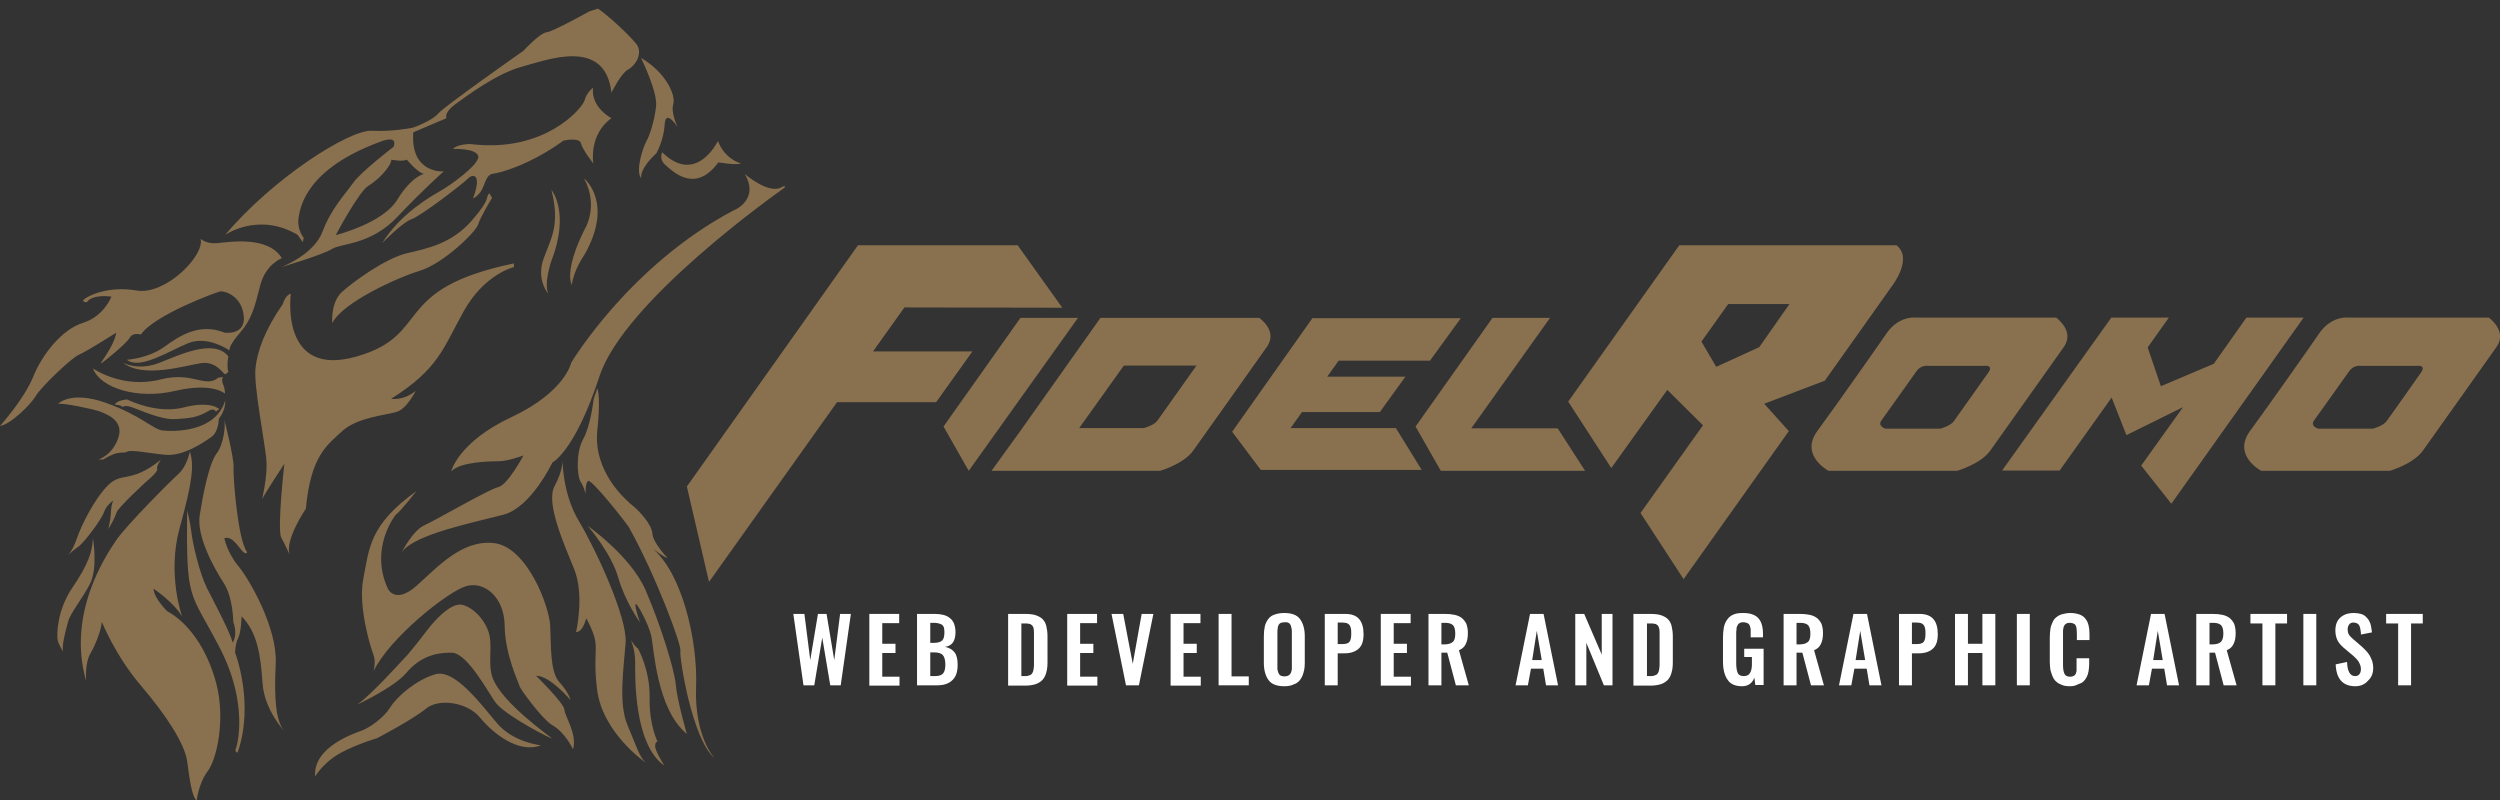<?xml version="1.0" encoding="utf-8"?>
<!-- Generator: Adobe Illustrator 19.0.0, SVG Export Plug-In . SVG Version: 6.00 Build 0)  -->
<svg version="1.1" xmlns="http://www.w3.org/2000/svg" xmlns:xlink="http://www.w3.org/1999/xlink" x="0px" y="0px"
	 viewBox="-121 267.9 812.4 260.1" style="enable-background:new -121 267.9 812.4 260.1;" xml:space="preserve">
<rect x="-121" y="267.9" width="812.4" height="260.1" fill="#333333" stroke="none"/>
<style type="text/css">
	.st0{fill:#89704E;}
	.st1{fill:#FFFFFF;}
</style>
<g id="WOLF">
	<path id="XMLID_494_" class="st0" d="M121,324.4c0,0,8.2,7.2,12.4,4.1c0,0,1.7-0.5,0,0.8c-1.7,1.2-51.6,36.4-59.6,60.9
		s-15.3,28-15.3,28s-6.8,14.4-15.7,16.9c-8.9,2.4-29.1,6.3-33.2,12.2c0,0,3.5-7,7.3-8.7s20.9-11.7,24-12.4s8.2-10.3,8.2-10.3
		s-5,1.9-8.2,1.9c-3.1,0-12.4,0.2-15.3,3.3c0,0,2.3-9.6,19.7-17.7c17.4-8.2,19.3-17.6,19.3-17.6s18.8-31.6,52.9-49.6
		C117.4,336.3,126,332.9,121,324.4z M119.8,321c0,0-5.2-1.2-7.5-7.3c0,0-7,14.6-18.1,3.7c0,0-1.2,2.1,1,4.1c2.3,2,9.7,9.5,17.2-0.8
		C112.5,320.6,118.2,321.7,119.8,321z M87.3,286.7c0,0,5.4,11,4.9,15.7c-0.5,4.7-2.1,9.6-3.1,11.3c-1,1.7-3.8,9.7-1.7,12.2
		c0,0-1-2.7,4.9-8.2c0,0,2.4-4.2,2.7-9.4c0.3-5.2,4.2,0.9,4.2,0.9s-2.3-4.7-1.4-7.5C98.6,298.9,95.6,291.6,87.3,286.7z M71.8,321
		c0,0-1.6-9.3,5.9-14.7c0,0-6.7-3.4-6-9.9c0,0-2.1,1.6-2.7,4c-0.5,2.4-12.9,17.4-37.2,14.3c0,0-4.2,0-5.6,1.6c0,0,7.5-0.3,8.2,2.3
		s-9.2,9.6-12.2,11.3c-3,1.7-13,7.3-19,17c0,0,6.6-6.8,9.6-7.8s16.9-11.7,18.3-13.2c1.4-1.5,4.7-1.8,1.6,6.5c0,0,2.3-0.9,3.5-4.2
		c1.2-3.3,1.9-3.7,3.3-3.9c1.4-0.1,11.5-2.6,22.6-10.7c0,0,5.2-1.2,5.7,0.9C68.3,316.6,71.8,321,71.8,321z M69,342.4
		c-6.9,13.7-4.2,18.1-4.2,18.1c0.7-5,4-9.6,4-9.6c9.9-17.2,0-25,0-25C73.7,335,69,342.4,69,342.4z M55.6,352.1
		c-2.4,6.8,1.6,11.3,1.6,11.3c-1.6-3.3,1-10.8,1-10.8c6.1-15.7,0-23,0-23C61.1,341.3,58,345.3,55.6,352.1z M83.1,290.5
		c-2.3,1.2-5.4,7.5-5.4,7.5c-2.1-18.1-20.9-10.6-29.2-8.4c-8.3,2.3-17.7,9.4-21.6,12.2c-3.8,2.8-2.8,4.5-2.8,4.5l-10.8,4.6
		c-1,13.6,9.9,12.7,9.9,12.7s-6.4,5.6-15.1,14.8c-8.7,9.2-18.3,8.5-21.2,10.4c-3,1.9-16.5,5.9-16.5,5.9s10.6-4,13.4-11.5
		s7.3-12.1,9.9-15.8c2.6-3.7,13.2-11.8,13.2-11.8c1.4-3.8-3.6-1.9-3.6-1.9c-24.9,8.9-26.8,21.6-27.3,25.2c-0.5,3.7,1.7,6.3,1.7,6.3
		l-0.3,1.4l-1.7-2.4c-12.7-7.5-23.5,0-23.5,0c15.5-18.4,40.2-34.1,47.5-33.8c7.3,0.3,12.5-0.9,13-0.9s6.8-2.4,8.7-4.7
		c1.9-2.3,27.7-20.4,27.7-20.4s5.2-5.7,7.5-6c2.3-0.3,13.9-6.8,13.9-6.8l2.8-0.9c3.2,2.1,10,8.4,12.5,11.5
		C88.1,285.3,85.4,289.3,83.1,290.5z M11.2,319.8c-1.4,0.7-5,0-5,0c-0.3,2.5-4.5,6.7-7.5,8.5c-3,1.7-10.6,16-10.6,16
		s15.3-3.8,20-11.5c4.7-7.7,8.7-8.4,8.7-8.4C14.9,324.2,11.2,319.8,11.2,319.8z M32.3,339.6c-6.6,7.5-14.3,9-21.1,10.6
		s-16.9,8.9-20.9,12.4s-3.3,10.3-3.3,10.3c3-6.4,20.5-14.6,28.4-17c7.8-2.4,18.3-12.7,19-15.1c0.7-2.4,4.5-8.6,4.5-8.6l-0.9-1.5
		C36.5,332.3,38.9,332,32.3,339.6z M-29.1,366.7c-5.7,8.2-8.4,15.3-8.9,21.1c-0.5,5.7,2.8,22.4,3.5,28.9c0.7,6.4-1.8,14.7-1.2,13.2
		c0.6-1.4,7.1-11.3,7.1-11.3s-2.4,21.4-1,24s2.8,5.7,2.8,5.7c-1.9-4.7,5.2-15.1,5.2-15.1c1.6-17.4,7-20.7,11.8-25.2
		c4.9-4.5,14.3-5.2,17.5-6.2c3.4-0.8,6.4-6.9,6.4-6.9c-4,3.3-8,2.6-8,2.6c15.3-9.7,16.7-16,23.5-28.3S46,354.7,46,354.7v-1.2
		c-40.5,8.4-26.4,23.3-51.3,30.3s-21.2-20.4-21.2-20.4C-28.2,363.6-29.1,366.7-29.1,366.7z M-109.4,396.6c1.6-2.8,11.6-12.4,14-13.4
		s12.2-7.2,12.2-7.2c-1,5.2-6.2,10.8-4.8,9.9s8.2-6.5,9.2-8.3s3.6-1,3.6-1c4.4-6.4,24.6-13.8,25.8-14s6.8,1.2,7.6,7.8
		C-41,377-48,376-48,376c-8-3.2-14.4,0.8-19.6,4.6c-5.2,3.8-12.2,4.2-12.2,4.2c4.2,3.4,13.6-2.8,20-5.4c6.4-2.6,13.4,2.4,13.4,2.4
		s-0.6-1.2,3.4-5.8s4.8-8.6,6.6-15.5c1.8-6.8,7-8.7,7-8.7c-4.4-7.3-17-5.3-20.8-4.9c-3.8,0.4-5.6-1.4-5.6-1.4
		c1.4,5.4-11.4,18.4-20.8,16.8s-15.8,1.8-17,2.8c-1.2,1,0.8,1,0.8,1c2-2.8,8-1.8,8-1.8s-2.4,6.4-9.2,8.5
		c-6.8,2.1-13.2,10.1-16.2,17.5s-10.8,16-10.8,16C-117.8,406-111,399.4-109.4,396.6z M-55.6,385.9c4.9-0.7,7.2,3.6,7.7,3.6
		s1.1-0.8,1.1-0.8c-0.6-2,0-5,0-5c-4.6-5.8-15.6-0.6-22.4,2.1s-11.8,0-11.8,0C-74.3,391-60.6,386.6-55.6,385.9z M-50,390.6
		c-4.4,3.6-8.3-2.1-18.8,0.6c-12.5,3.2-22-3.6-22-3.6c2.4,6.5,14.7,10.2,26.8,7.3c12.1-2.8,16.1,0.9,16.1,0.9s0.1-1.3-0.6-3
		c-0.7-1.6,0-2.4,0-2.4L-50,390.6z M-68.1,407.8c-3.1-0.3-7-4.9-18.5-9c-11.6-4.1-15.6,0.4-15.6,0.4c1.1-0.6,12.2,1.8,13.6,2.4
		s8,2.6,6.1,8.4c-1.9,5.9-6.5,7.2-6.5,7.2h1.6c5.2-3.3,6.5-1.7,7.7-2.5c1.2-0.8,6.9,0.5,12.6,1s12.4-4.1,14.8-5.8s2.4-5.9,2.4-5.9
		c2.4-3,2.1-6,2.1-6C-51,408.7-65.1,408.1-68.1,407.8z M-49.7,400.9c0,0-2.6-2.9-11.6-0.6c-8.9,2.3-18.4-2.6-18.4-2.6
		s-3.3,0.2-4,1.7c0,0,2.3,0.1,2.5,0.8c0,0,0.6-0.8,2.9,0c2.3,0.7,9.6,4.2,14.2,3.9c4.7-0.3,7.2-0.4,11.3-2.9c0,0,1.1-0.5,1.7,0.1
		C-50.5,402.1-51.1,401.4-49.7,400.9z M-50.7,415.4c-2.4,3.3-4.3,13-5.4,19.9c-1.1,6.8,4.6,17.1,7.7,21.9c3.2,4.8,3.2,12.8,3.2,12.8
		c1.6,4.5-0.2,6.7-0.2,6.7c-0.8-3.3-5.8-12.7-8.4-17.8c-2.5-5.1-4.6-14.5-5-18c-0.4-3.6-1.4-7.1-1.4-7.1
		c-0.3,29.9,0.8,25.8,10.5,44.4s5.7,32.2,5.3,33.1c-0.4,0.9,0.6,1.2,0.6,1.2c5.6-16.1-0.8-32.5-0.8-32.5s0-2.8,1-4.8s1.1-7,1.1-7
		c5.1,5.1,6.2,12.6,6.8,21.6c0.6,9,7.3,15.9,7.3,15.9c-2.9-3.1-3.6-10.3-3-22s-8.5-27.4-12.1-31.8c-3.7-4.4-4.6-9.1-4.6-9.1
		c2.7-1,5,3.6,6.2,4.5c1.1,0.9,1.2,0,1.2,0c-3-3.8-4.6-24.4-4.4-27.5c0.2-3-3-15.5-3-15.5C-47.7,406.1-48.2,412.2-50.7,415.4z
		 M-57.1,528.1c0,0,0.6-5.6,3.6-9.6s5.8-16.8,2.8-28.4s-9.3-20-16-23.6c0,0-4.3-4.2-4.4-7.3c0,0,6.7,4.5,9.3,9.1
		c0,0-5-13.8-0.8-28.9s4.7-20.4,3.3-24.8c0,0-0.9,4.8-3.7,7.3c-2.8,2.5-17.1,16.9-20.2,21.5c-3.1,4.6-16.2,23.7-9.8,45.8
		c0,0-0.5-5.6,1.3-8.8c1.8-3.1,3.5-7.5,3.8-10.4c0,0,4.4,11,12.7,20.7s14.2,18.9,15,24.5S-58.8,526.4-57.1,528.1z M-85.8,425.5
		c-4.5,4.4-8.8,13.2-10.2,17.3c-1.4,4.1-2.9,5.5-2.9,5.5s1.3-1.3,3.3-2.7c2-1.4,7.6-8.9,8.4-11.3c0.8-2.4,3.4-4.1,3-3.6
		s-0.7,2.1-0.8,4.2s-0.8,4.9-0.8,4.9c0.8-1.2,2.2-3.8,2.7-5.4s9.3-9.7,9.3-9.7s4.3-3.5,3.9-4.4s1.2-3,1.2-3
		C-78.7,425.2-81.3,421.1-85.8,425.5z M-97.5,458.9c-5.1,7.5-5,15.3-4.8,16.8c0.2,1.5,1.8,3.9,1.8,3.9c-0.5-1.9,0.8-6.6,1.6-9.6
		s4.4-7.1,7.1-12.3c2.7-5.2,1-14.9,1-14.9C-91,447.3-92.4,451.4-97.5,458.9z M-2.9,455.7c-1.9,9.4,2.5,23.1,3.3,25.1
		c0.8,2,0,5.2,0,5.2c5.1-10.7,24-25.8,30-27.6c6-1.8,12.5,3.5,12.6,12.9s4.6,18.5,4.8,19.5s7.5,10.9,10.6,12.7
		c4.4,2.5,6.8,7.9,6.8,7.9c1.5-4.8-2.7-10.8-2.8-12.9s-9.2-11-9.2-11c4.5-0.1,11.2,7.9,11.2,7.9s-0.5-2.4-3.6-5.8
		c-3.1-3.4-2.7-11.8-3-18.3s-7.5-25.5-18.1-26.9c-10.6-1.3-18.6,7.9-25.4,13.9c-6.8,6-9.2,1-9.2,1c-6.2-13.2,2.4-24,2.4-24
		c2-1.6,6.8-7.8,6.8-7.8C-1.1,438.5-1,446.3-2.9,455.7z M11.1,486.5c4.3-5.1,9.4-6.6,14.7-6.5s12.4,14,14.4,16.4
		c3.7,4.5,18.8,12.1,18.1,11.4s-16.2-11.5-19.2-19.6c-1.5-3.9-0.3-8.8-0.9-13.1c-0.6-4.3-4.4-9.3-8.7-10.6s-10.7,6.9-11.3,7.7
		c-0.6,0.8-6.3,8.2-7.8,9.6C9.2,483-0.4,493.8-5,496.9C-5,496.9,7.1,491.3,11.1,486.5z M-18.6,520.2c0,0,2.7-4.6,8.4-7.7
		c5.7-3,11.7-4.7,11.7-4.7s11.7-6.1,15.9-9.6s13.5-2.1,17.6,2.9s12.4,11.8,19.8,9c0,0-9-0.9-14.3-7.2c-5.3-6.3-13.8-17.7-20-15.9
		c-6.2,1.8-12.5,7.2-14.7,10.8c-2.3,3.6-6.8,6.6-9.2,7.5C-5.8,506.2-19.3,510.6-18.6,520.2z M59.2,425.9c-2.9,5.4,3,18.6,6.4,27
		c3.4,8.4,0.6,20.4,0.6,20.4c2.3,0,3.3-4.5,3.3-4.5c5.3,9.9,1.8,8.7,3.5,23s15.8,23.9,15.8,23.9c-2.1-2-2.9-5.1-5.9-12.2
		s-1.2-18.5-0.6-26.7c0.6-8.3-9.8-30.6-15.2-39.6s-5.3-19.9-5.3-19.9S62.1,420.5,59.2,425.9z M84,475.9c0,0,1.4,2.9,1.4,7.2
		c0,4.4-0.5,26.7,9.5,33.6c0,0-3-4.7-3-6.3c0-1.6,0.8-1.5,0.8-1.5s-2.7-5-2.6-14.1c0.2-9.2-3.8-16.2-3.8-16.2S85.9,478.7,84,475.9z
		 M70,438.8c0,0,7.7,8.9,9.9,16.8c2.3,8,7.1,14.6,7.1,14.6s-1.7-4.7-1.5-5.9c0.2-1.2,4.2,6.3,5.1,10.1c0.9,3.8,1.7,23.9,11.6,32
		c0,0-3.2-11-3.6-16.1c-0.5-5.1-5-19.5-9.8-30.6S70,438.8,70,438.8z M111.2,514.3c0,0-6.6-7-6-23.1c0.6-15.7-4.8-37.2-14-44.9
		c0,0,3.9,2.9,4.7,2.9c0,0-4.7-4.9-4.9-7.9s-4.2-7.3-6.3-9s-13-10.9-11.6-24.6c0,0,1.2-10.3,0-13.6l-1.2,3.5c0,0-0.9,8.5-3.4,13
		s-1.9,12.2-0.9,13.7s1.4,3,1.6,3.9c0.2,0.9-0.2-3.2,0.9-4s12.7,14,13.3,15.1c8.8,15.8,17.1,38.2,16.7,40.1
		C99.7,481.3,103.8,507.9,111.2,514.3z"/>
</g>
<g id="NAME">
	<polygon id="F" class="st0" points="102.2,426 157.8,347.6 209.7,347.6 224.2,367.9 172.9,367.8 162.7,382.1 195,382.1 
		183.2,398.6 151,398.6 109.4,457 	"/>
	<polygon id="I" class="st0" points="229.3,371.2 210.6,371.2 185.6,406.5 193.8,420.9 	"/>
	<path id="D" class="st0" d="M288.2,371.2h-51.6l-26,36.7l-9.4,13H256c0,0,7.6-2.2,10.7-6.5c3.1-4.3,20.3-28.6,24-33.8
		C294.4,375.4,288.2,371.2,288.2,371.2z M255.1,404.6c-1.2,1.6-4.4,2.4-4.4,2.4h-21l14.5-20.3h23.6
		C267.8,386.7,256.2,403.1,255.1,404.6z"/>
	<polygon id="E" class="st0" points="305.4,371.4 279.4,408.2 288.7,420.6 341,420.6 332.6,407 298.4,407 302.1,401.8 327.4,401.8 
		335.7,390.3 310.3,390.3 314,385.1 343.7,385.1 353.7,371.3 305.4,371.3 305.4,371.4 	"/>
	<polygon id="L" class="st0" points="394.1,420.9 385.2,407.1 357.1,407.1 382.7,371.2 364,371.2 339,406.5 347.2,420.9 
		394.1,420.9 	"/>
	<path id="R" class="st0" d="M495.3,347.6h-70.6l-36.1,50.8l14,21.6l18.2-25.4l11.6,11.5l-20.3,28.5l14,21.5l34.2-48.1l-8-8.9
		l19.7-7.5l22-31C494,360.6,500.7,351.9,495.3,347.6z M450.7,380.7l-14,6.4l-4.8-8.2l8.7-12.2h19.9L450.7,380.7z"/>
	<path id="O-1" class="st0" d="M547.2,371.1h-46c0,0-5.2-0.6-9.2,5.2c-2.1,3.1-16.5,23.6-22.4,31.6s3.6,13,3.6,13H515
		c0,0,7.6-2.2,10.7-6.5s20.3-28.6,24-33.8C553.3,375.4,547.2,371.2,547.2,371.1z M525.1,389c-1.9,2.7-10,14.1-11.2,15.8
		c-1.2,1.6-4.4,2.4-4.4,2.4h-17.8c0,0-2.7-0.8-1.3-2.7c1.4-1.9,9.9-13.9,11.4-16c1.5-2.1,3.7-1.7,3.7-1.7h18.2
		C523.7,386.8,527,386.3,525.1,389z"/>
	<polygon id="M" class="st0" points="576.9,380.8 583.8,371.1 565.1,371.1 529.6,420.8 548.3,420.8 565.2,397.1 570,409.3 
		588.4,400.2 574.8,419.2 584.6,431.6 627.6,371.1 609,371.1 598.4,386.1 581.2,393.4 	"/>
	<path id="O2" class="st0" d="M687.8,371.1h-46c0,0-5.2-0.6-9.2,5.2c-2.1,3.1-16.5,23.6-22.4,31.6s3.6,13,3.6,13h41.8
		c0,0,7.6-2.2,10.7-6.5s20.3-28.6,24-33.8C693.9,375.4,687.8,371.2,687.8,371.1z M665.7,389c-1.9,2.7-9.9,14.1-11.2,15.8
		c-1.2,1.6-4.4,2.4-4.4,2.4h-17.8c0,0-2.7-0.8-1.3-2.7c1.4-1.9,9.9-13.9,11.4-16c1.5-2.1,3.7-1.7,3.7-1.7h18.2
		C664.3,386.8,667.6,386.3,665.7,389z"/>
</g>
<g id="TITLE">
	<g id="XMLID_52_">
		<path id="XMLID_53_" class="st1" d="M140.1,490.6l-3.3-23.2h3.6l1.9,15l2.5-15h2.8l2.5,15l1.9-15h3.5l-3.3,23.2h-3.4l-2.6-15.5
			l-2.6,15.5H140.1z"/>
		<path id="XMLID_55_" class="st1" d="M161.5,490.6v-23.2h9.7v3h-5.5v6.7h4.3v3h-4.3v7.7h5.6v2.9H161.5z"/>
		<path id="XMLID_57_" class="st1" d="M177,490.6v-23.2h5.7c1.1,0,2,0.1,2.8,0.3c0.8,0.2,1.5,0.5,2.1,1c0.6,0.4,1.1,1.1,1.4,1.8
			c0.3,0.8,0.5,1.7,0.5,2.8c0,2.9-1.1,4.5-3.4,4.8c1.4,0.3,2.4,0.9,3.1,1.8c0.7,0.9,1,2.3,1,4c0,2.2-0.5,3.9-1.7,5
			c-1.1,1.1-2.7,1.7-4.9,1.7H177z M181.3,476.8h1.3c1.2,0,2.1-0.3,2.6-0.8c0.5-0.5,0.7-1.4,0.7-2.7c0-0.7-0.1-1.2-0.2-1.6
			c-0.2-0.4-0.4-0.7-0.8-0.9s-0.8-0.3-1.2-0.4c-0.4-0.1-1-0.1-1.8-0.1h-0.6V476.8z M181.3,487.6h1.6c1.3,0,2.1-0.3,2.6-0.9
			c0.5-0.6,0.7-1.6,0.7-2.9c0-1.4-0.3-2.4-0.8-3c-0.5-0.6-1.5-0.9-2.8-0.9h-1.3V487.6z"/>
		<path id="XMLID_61_" class="st1" d="M206.6,490.6v-23.2h5.4c1.4,0,2.6,0.1,3.5,0.4c0.9,0.3,1.7,0.7,2.3,1.3c0.6,0.6,1,1.4,1.2,2.2
			c0.2,0.9,0.4,2,0.4,3.3v8.4c0,1.3-0.1,2.5-0.4,3.4c-0.2,0.9-0.6,1.7-1.2,2.4c-0.6,0.6-1.3,1.1-2.2,1.4c-0.9,0.3-2.1,0.5-3.4,0.5
			H206.6z M210.8,487.6h1.2c0.4,0,0.8,0,1.1-0.1c0.3-0.1,0.6-0.2,0.8-0.3c0.2-0.1,0.4-0.3,0.5-0.5c0.1-0.2,0.3-0.4,0.3-0.6
			c0.1-0.2,0.1-0.5,0.2-0.9c0-0.4,0.1-0.7,0.1-1c0-0.3,0-0.7,0-1.2v-8.5c0-0.6,0-1,0-1.3c0-0.3-0.1-0.7-0.1-1s-0.2-0.6-0.3-0.8
			c-0.1-0.2-0.3-0.4-0.5-0.5c-0.2-0.2-0.5-0.3-0.8-0.3c-0.3-0.1-0.7-0.1-1.2-0.1h-1.2V487.6z"/>
		<path id="XMLID_64_" class="st1" d="M225.8,490.6v-23.2h9.7v3H230v6.7h4.3v3H230v7.7h5.6v2.9H225.8z"/>
		<path id="XMLID_66_" class="st1" d="M244.9,490.6l-4.7-23.2h3.8l3.1,16.2l2.9-16.2h3.8l-4.7,23.2H244.9z"/>
		<path id="XMLID_68_" class="st1" d="M259.4,490.6v-23.2h9.7v3h-5.5v6.7h4.3v3h-4.3v7.7h5.6v2.9H259.4z"/>
		<path id="XMLID_70_" class="st1" d="M275,490.6v-23.2h4.2v20.3h5.6v2.9H275z"/>
		<path id="XMLID_72_" class="st1" d="M296.4,490.9c-2.4,0-4.1-0.6-5.1-1.9c-1-1.3-1.6-3.2-1.6-5.7v-8.6c0-1.2,0.1-2.3,0.3-3.2
			c0.2-0.9,0.6-1.7,1.1-2.4c0.5-0.7,1.2-1.2,2.1-1.5c0.9-0.3,1.9-0.5,3.1-0.5c2.4,0,4.1,0.6,5.1,1.9s1.6,3.2,1.6,5.6v8.6
			c0,1.2-0.1,2.3-0.4,3.2c-0.2,0.9-0.6,1.7-1.1,2.4c-0.5,0.7-1.2,1.2-2.1,1.5C298.6,490.7,297.6,490.9,296.4,490.9z M295.3,487.5
			c0.3,0.1,0.6,0.2,1.1,0.2s0.8-0.1,1.1-0.2s0.5-0.3,0.7-0.5c0.2-0.2,0.3-0.5,0.4-0.8c0.1-0.3,0.2-0.6,0.2-1c0-0.3,0-0.7,0-1.1
			v-10.6c0-0.6,0-1-0.1-1.4c-0.1-0.4-0.2-0.7-0.3-1.1c-0.2-0.3-0.4-0.6-0.7-0.7c-0.3-0.2-0.7-0.2-1.2-0.2s-0.9,0.1-1.3,0.2
			c-0.3,0.2-0.6,0.4-0.7,0.7c-0.2,0.3-0.3,0.7-0.3,1.1c-0.1,0.4-0.1,0.8-0.1,1.4v10.6c0,0.4,0,0.8,0,1.1c0,0.3,0.1,0.6,0.2,1
			c0.1,0.3,0.2,0.6,0.4,0.8C294.8,487.3,295,487.4,295.3,487.5z"/>
		<path id="XMLID_75_" class="st1" d="M309.5,490.6v-23.2h6.7c4,0,5.9,2.2,5.9,6.6c0,2.2-0.5,3.7-1.6,4.7c-1.1,1-2.6,1.5-4.6,1.5
			h-2.2v10.4H309.5z M313.7,477.2h1.4c1.2,0,2-0.2,2.4-0.7c0.4-0.5,0.6-1.3,0.6-2.6c0-0.7,0-1.3-0.1-1.7c-0.1-0.4-0.2-0.8-0.4-1.1
			c-0.2-0.3-0.5-0.5-0.9-0.7c-0.4-0.1-1-0.2-1.6-0.2h-1.4V477.2z"/>
		<path id="XMLID_78_" class="st1" d="M327.7,490.6v-23.2h9.7v3h-5.5v6.7h4.3v3h-4.3v7.7h5.6v2.9H327.7z"/>
		<path id="XMLID_80_" class="st1" d="M343.2,490.6v-23.2h5.3c1.2,0,2.3,0.1,3.2,0.3c0.9,0.2,1.6,0.5,2.3,1c0.6,0.5,1.1,1.1,1.5,1.9
			c0.3,0.8,0.5,1.8,0.5,3c0,1.5-0.2,2.6-0.7,3.6c-0.4,0.9-1.2,1.6-2.2,2l3.2,11.4h-4.2l-2.8-10.6h-1.9v10.6H343.2z M347.4,477.3h1
			c1.3,0,2.1-0.3,2.7-0.8s0.8-1.4,0.8-2.7c0-1.2-0.2-2.1-0.7-2.7c-0.5-0.5-1.3-0.8-2.5-0.8h-1.3V477.3z"/>
		<path id="XMLID_83_" class="st1" d="M371.5,490.6l4.7-23.2h4.4l4.7,23.2h-3.9l-0.9-5.4h-4l-1,5.4H371.5z M376.9,482.4h3.1
			l-1.6-9.5L376.9,482.4z"/>
		<path id="XMLID_86_" class="st1" d="M390.9,490.6v-23.2h2.9l5.7,13.2v-13.2h3.5v23.2h-2.8l-5.7-13.8v13.8H390.9z"/>
		<path id="XMLID_88_" class="st1" d="M409.8,490.6v-23.2h5.4c1.4,0,2.6,0.1,3.5,0.4c0.9,0.3,1.7,0.7,2.3,1.3c0.6,0.6,1,1.4,1.2,2.2
			c0.2,0.9,0.4,2,0.4,3.3v8.4c0,1.3-0.1,2.5-0.4,3.4c-0.2,0.9-0.6,1.7-1.2,2.4c-0.6,0.6-1.3,1.1-2.2,1.4c-0.9,0.3-2.1,0.5-3.4,0.5
			H409.8z M414.1,487.6h1.2c0.4,0,0.8,0,1.1-0.1c0.3-0.1,0.6-0.2,0.8-0.3c0.2-0.1,0.4-0.3,0.5-0.5c0.1-0.2,0.3-0.4,0.3-0.6
			c0.1-0.2,0.1-0.5,0.2-0.9c0-0.4,0.1-0.7,0.1-1c0-0.3,0-0.7,0-1.2v-8.5c0-0.6,0-1,0-1.3c0-0.3-0.1-0.7-0.1-1
			c-0.1-0.3-0.2-0.6-0.3-0.8c-0.1-0.2-0.3-0.4-0.5-0.5c-0.2-0.2-0.5-0.3-0.8-0.3c-0.3-0.1-0.7-0.1-1.2-0.1h-1.2V487.6z"/>
		<path id="XMLID_91_" class="st1" d="M445.1,490.9c-2.2,0-3.8-0.7-4.7-2.1c-1-1.4-1.5-3.4-1.5-6v-7.6c0-1.3,0.1-2.5,0.3-3.5
			c0.2-1,0.6-1.8,1.1-2.5c0.5-0.7,1.2-1.3,2-1.6c0.9-0.4,1.9-0.5,3.2-0.5c2.3,0,3.9,0.6,4.9,1.7c1,1.1,1.5,2.8,1.5,5.1v1.1h-4v-1.2
			c0-0.5,0-0.9,0-1.3c0-0.3-0.1-0.7-0.2-1c-0.1-0.3-0.2-0.6-0.4-0.8c-0.2-0.2-0.4-0.3-0.7-0.4c-0.3-0.1-0.6-0.2-1.1-0.2
			c-0.3,0-0.6,0-0.8,0.1c-0.2,0.1-0.5,0.2-0.6,0.3c-0.2,0.1-0.3,0.3-0.4,0.5c-0.1,0.2-0.2,0.4-0.3,0.6c-0.1,0.2-0.1,0.5-0.1,0.8
			c0,0.3-0.1,0.6-0.1,0.8c0,0.2,0,0.6,0,0.9v9.4c0,1.4,0.2,2.4,0.5,3.1c0.3,0.7,1,1,2,1c0.5,0,0.9-0.1,1.3-0.3
			c0.3-0.2,0.6-0.5,0.8-0.9c0.2-0.4,0.3-0.8,0.4-1.3c0.1-0.5,0.1-1.1,0.1-1.8v-1.9h-2.5v-2.7h6.3v11.8h-2.7l-0.3-2.4
			C448.4,490,447,490.9,445.1,490.9z"/>
		<path id="XMLID_93_" class="st1" d="M458.6,490.6v-23.2h5.3c1.2,0,2.3,0.1,3.2,0.3c0.9,0.2,1.6,0.5,2.3,1c0.6,0.5,1.1,1.1,1.5,1.9
			c0.3,0.8,0.5,1.8,0.5,3c0,1.5-0.2,2.6-0.7,3.6c-0.4,0.9-1.2,1.6-2.2,2l3.2,11.4h-4.2l-2.8-10.6h-1.9v10.6H458.6z M462.8,477.3h1
			c1.3,0,2.1-0.3,2.7-0.8s0.8-1.4,0.8-2.7c0-1.2-0.2-2.1-0.7-2.7c-0.5-0.5-1.3-0.8-2.5-0.8h-1.3V477.3z"/>
		<path id="XMLID_96_" class="st1" d="M476.6,490.6l4.7-23.2h4.4l4.7,23.2h-3.9l-0.9-5.4h-4l-1,5.4H476.6z M482,482.4h3.1l-1.6-9.5
			L482,482.4z"/>
		<path id="XMLID_99_" class="st1" d="M496.1,490.6v-23.2h6.7c4,0,5.9,2.2,5.9,6.6c0,2.2-0.5,3.7-1.6,4.7c-1.1,1-2.6,1.5-4.6,1.5
			h-2.2v10.4H496.1z M500.3,477.2h1.4c1.2,0,2-0.2,2.4-0.7c0.4-0.5,0.6-1.3,0.6-2.6c0-0.7,0-1.3-0.1-1.7c-0.1-0.4-0.2-0.8-0.4-1.1
			c-0.2-0.3-0.5-0.5-0.9-0.7c-0.4-0.1-1-0.2-1.6-0.2h-1.4V477.2z"/>
		<path id="XMLID_102_" class="st1" d="M514.3,490.6v-23.2h4.2v9.7h4.7v-9.7h4.2v23.2h-4.2v-10.5h-4.7v10.5H514.3z"/>
		<path id="XMLID_104_" class="st1" d="M534.4,490.6v-23.2h4.2v23.2H534.4z"/>
		<path id="XMLID_106_" class="st1" d="M551.7,490.9c-1,0-1.9-0.1-2.6-0.4c-0.8-0.3-1.4-0.6-1.9-1.1c-0.5-0.4-0.9-1-1.2-1.7
			c-0.3-0.7-0.5-1.4-0.7-2.1c-0.1-0.8-0.2-1.6-0.2-2.6V475c0-1,0.1-1.9,0.2-2.7c0.1-0.8,0.4-1.5,0.7-2.2c0.3-0.7,0.7-1.2,1.2-1.6
			c0.5-0.4,1.1-0.8,1.9-1c0.8-0.2,1.6-0.4,2.7-0.4c1.2,0,2.1,0.2,3,0.5c0.8,0.3,1.5,0.8,1.9,1.4c0.5,0.6,0.8,1.3,1,2.1
			c0.2,0.8,0.3,1.7,0.3,2.8v2h-4.1v-2c0-1.2-0.1-1.9-0.2-2.3c-0.2-0.8-0.8-1.2-1.8-1.3c-0.1,0-0.2,0-0.2,0c-0.4,0-0.7,0-0.9,0.1
			c-0.3,0.1-0.5,0.2-0.7,0.4c-0.2,0.2-0.3,0.4-0.4,0.6s-0.2,0.5-0.2,0.8c-0.1,0.3-0.1,0.6-0.1,0.9c0,0.3,0,0.6,0,1.1v9.8
			c0,1.4,0.2,2.3,0.5,2.9c0.3,0.6,0.9,0.9,1.8,0.9c0.3,0,0.6,0,0.8-0.1c0.2-0.1,0.4-0.2,0.6-0.3c0.2-0.1,0.3-0.3,0.4-0.5
			c0.1-0.2,0.2-0.4,0.2-0.6c0.1-0.2,0.1-0.4,0.1-0.7c0-0.3,0-0.6,0-0.8c0-0.2,0-0.5,0-0.9v-2.1h4.1v1.9c0,0.9-0.1,1.6-0.2,2.3
			c-0.1,0.7-0.3,1.3-0.6,1.9c-0.3,0.6-0.7,1.1-1.1,1.5c-0.5,0.4-1.1,0.7-1.8,0.9C553.5,490.7,552.7,490.9,551.7,490.9z"/>
		<path id="XMLID_108_" class="st1" d="M573.3,490.6l4.7-23.2h4.4l4.7,23.2h-3.9l-0.9-5.4h-4l-1,5.4H573.3z M578.7,482.4h3.1
			l-1.6-9.5L578.7,482.4z"/>
		<path id="XMLID_111_" class="st1" d="M592.7,490.6v-23.2h5.3c1.2,0,2.3,0.1,3.2,0.3c0.9,0.2,1.6,0.5,2.3,1
			c0.6,0.5,1.1,1.1,1.5,1.9c0.3,0.8,0.5,1.8,0.5,3c0,1.5-0.2,2.6-0.7,3.6c-0.4,0.9-1.2,1.6-2.2,2l3.2,11.4h-4.2l-2.8-10.6H597v10.6
			H592.7z M597,477.3h1c1.3,0,2.1-0.3,2.7-0.8c0.5-0.5,0.8-1.4,0.8-2.7c0-1.2-0.2-2.1-0.7-2.7c-0.5-0.5-1.3-0.8-2.5-0.8H597V477.3z"
			/>
		<path id="XMLID_114_" class="st1" d="M614.2,490.6v-20.1h-3.9v-3.1h11.9v3.1h-3.8v20.1H614.2z"/>
		<path id="XMLID_116_" class="st1" d="M627.5,490.6v-23.2h4.2v23.2H627.5z"/>
		<path id="XMLID_118_" class="st1" d="M644.4,490.9c-4.1,0-6.2-2.4-6.4-7.1l3.7-0.8c0.1,3.1,1,4.6,2.6,4.6c0.6,0,1.1-0.2,1.4-0.6
			c0.3-0.4,0.5-0.9,0.5-1.6c0-0.6-0.1-1.2-0.4-1.8c-0.2-0.5-0.5-1-0.8-1.3c-0.3-0.3-0.7-0.8-1.3-1.3l-3.1-2.6
			c-0.9-0.8-1.6-1.6-2-2.4c-0.4-0.8-0.7-1.9-0.7-3.2c0-1.8,0.5-3.2,1.6-4.2c1.1-1,2.5-1.5,4.4-1.5c0.8,0,1.6,0.1,2.3,0.3
			s1.2,0.5,1.6,0.9c0.4,0.4,0.8,0.8,1.1,1.4c0.3,0.6,0.5,1.1,0.6,1.7c0.1,0.6,0.2,1.3,0.3,2l-3.6,0.7c0-0.5,0-0.9-0.1-1.2
			c0-0.3-0.1-0.7-0.2-1.1c-0.1-0.4-0.2-0.6-0.4-0.9c-0.2-0.2-0.4-0.4-0.7-0.5c-0.3-0.1-0.6-0.2-1-0.2c-0.6,0-1.1,0.2-1.4,0.6
			c-0.3,0.4-0.5,0.9-0.5,1.5c0,0.7,0.1,1.4,0.4,1.8c0.3,0.5,0.8,1,1.4,1.5l3,2.6c0.5,0.5,0.9,0.9,1.3,1.3c0.4,0.4,0.7,0.9,1.1,1.5
			c0.3,0.6,0.6,1.2,0.8,1.8c0.2,0.7,0.3,1.4,0.3,2.1c0,1.7-0.5,3.1-1.6,4.1C647.5,490.3,646.1,490.9,644.4,490.9z"/>
		<path id="XMLID_120_" class="st1" d="M658.3,490.6v-20.1h-3.9v-3.1h11.9v3.1h-3.8v20.1H658.3z"/>
	</g>
</g>
</svg>
